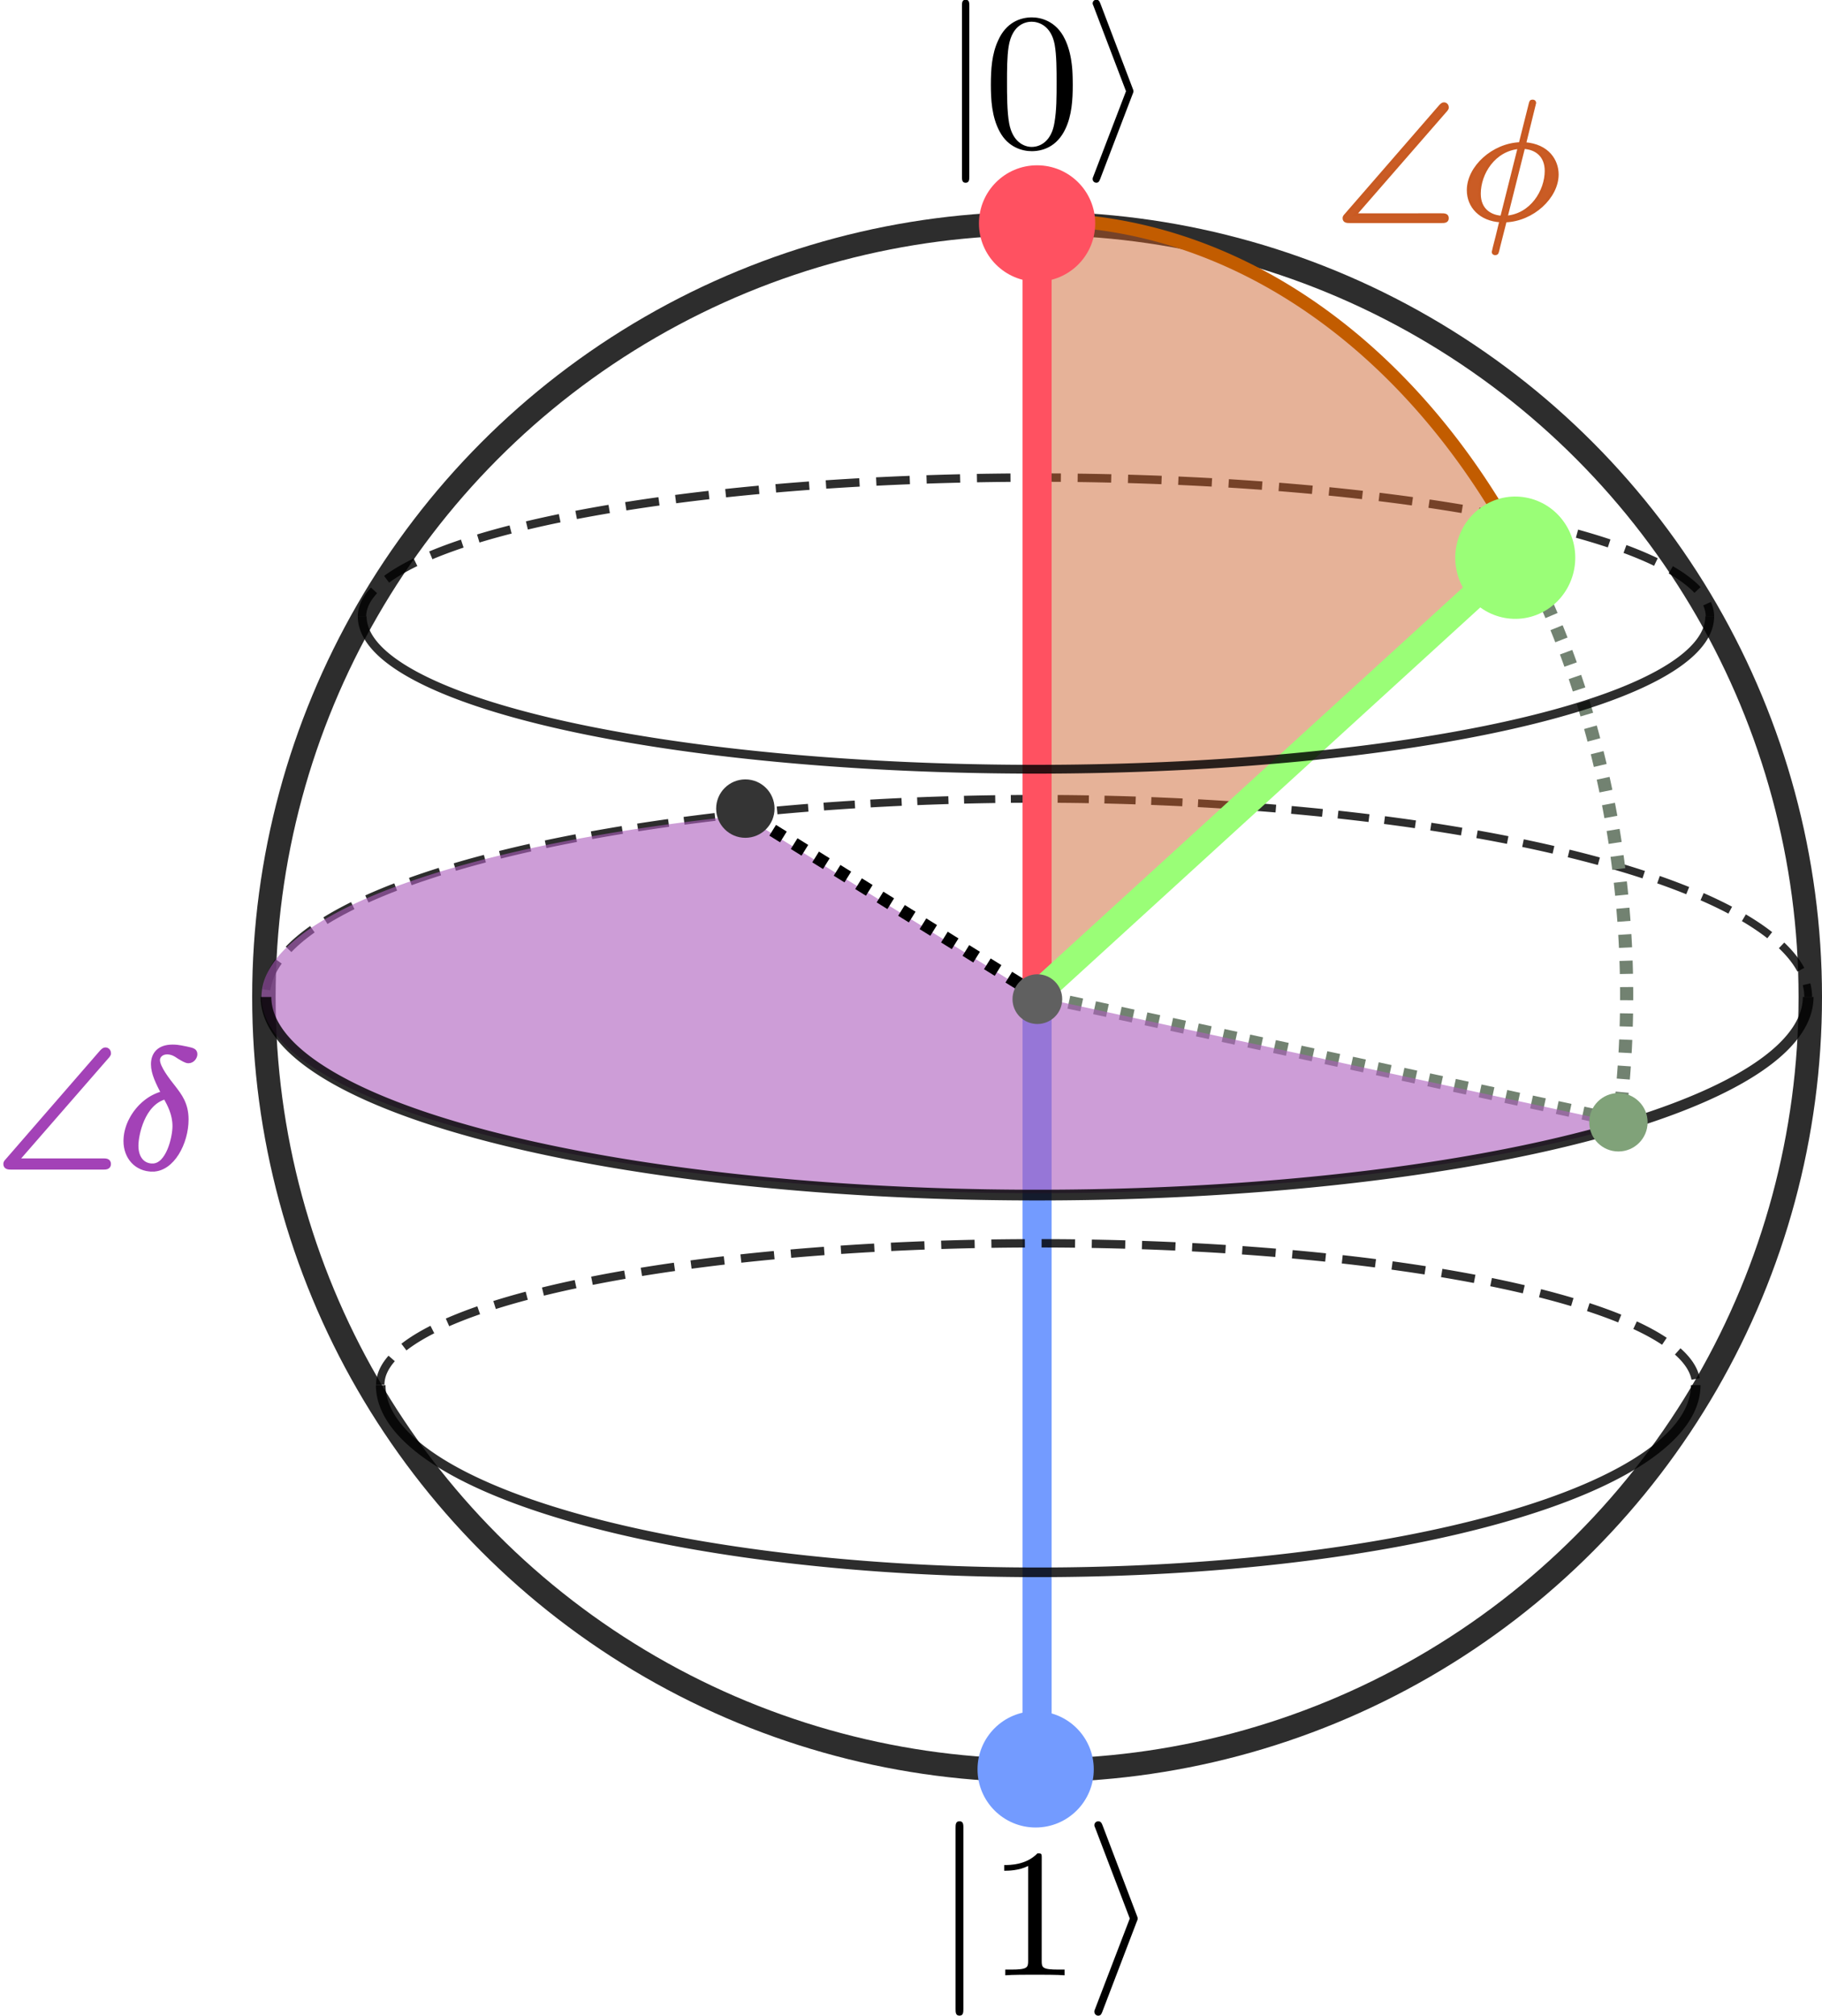 <?xml version="1.0" encoding="UTF-8" standalone="no"?>
<!-- Created with Inkscape (http://www.inkscape.org/) -->

<svg
   xmlns:dc="http://purl.org/dc/elements/1.1/"
   xmlns:cc="http://creativecommons.org/ns#"
   xmlns:rdf="http://www.w3.org/1999/02/22-rdf-syntax-ns#"
   xmlns:svg="http://www.w3.org/2000/svg"
   xmlns="http://www.w3.org/2000/svg"
   xmlns:sodipodi="http://sodipodi.sourceforge.net/DTD/sodipodi-0.dtd"
   xmlns:inkscape="http://www.inkscape.org/namespaces/inkscape"
   width="124.696mm"
   height="137.929mm"
   viewBox="0 0 124.696 137.929"
   version="1.1"
   id="svg8"
   inkscape:version="0.92.5 (2060ec1f9f, 2020-04-08)"
   sodipodi:docname="qubit2.svg">
  <defs
     id="defs2">
    <marker
       inkscape:isstock="true"
       style="overflow:visible"
       id="marker5107"
       refX="0"
       refY="0"
       orient="auto"
       inkscape:stockid="Arrow2Mend">
      <path
         transform="scale(-0.6)"
         d="M 8.719,4.034 -2.207,0.016 8.719,-4.002 c -1.745,2.372 -1.735,5.617 -6e-7,8.035 z"
         style="fill:#739bff;fill-opacity:1;fill-rule:evenodd;stroke:#739bff;stroke-width:0.625;stroke-linejoin:round;stroke-opacity:1"
         id="path5105"
         inkscape:connector-curvature="0" />
    </marker>
    <marker
       inkscape:isstock="true"
       style="overflow:visible"
       id="marker5103"
       refX="0"
       refY="0"
       orient="auto"
       inkscape:stockid="Arrow2Mend">
      <path
         transform="scale(-0.6)"
         d="M 8.719,4.034 -2.207,0.016 8.719,-4.002 c -1.745,2.372 -1.735,5.617 -6e-7,8.035 z"
         style="fill:#63ff89;fill-opacity:1;fill-rule:evenodd;stroke:#63ff89;stroke-width:0.625;stroke-linejoin:round;stroke-opacity:1"
         id="path5101"
         inkscape:connector-curvature="0" />
    </marker>
    <marker
       inkscape:isstock="true"
       style="overflow:visible"
       id="marker5097"
       refX="0"
       refY="0"
       orient="auto"
       inkscape:stockid="Arrow2Lend">
      <path
         transform="matrix(-1.1,0,0,-1.1,-1.1,0)"
         d="M 8.719,4.034 -2.207,0.016 8.719,-4.002 c -1.745,2.372 -1.735,5.617 -6e-7,8.035 z"
         style="fill:#739bff;fill-opacity:1;fill-rule:evenodd;stroke:#739bff;stroke-width:0.625;stroke-linejoin:round;stroke-opacity:1"
         id="path5095"
         inkscape:connector-curvature="0" />
    </marker>
    <marker
       inkscape:isstock="true"
       style="overflow:visible"
       id="marker5093"
       refX="0"
       refY="0"
       orient="auto"
       inkscape:stockid="Arrow2Lend">
      <path
         transform="matrix(-1.1,0,0,-1.1,-1.1,0)"
         d="M 8.719,4.034 -2.207,0.016 8.719,-4.002 c -1.745,2.372 -1.735,5.617 -6e-7,8.035 z"
         style="fill:#63ff89;fill-opacity:1;fill-rule:evenodd;stroke:#63ff89;stroke-width:0.625;stroke-linejoin:round;stroke-opacity:1"
         id="path5091"
         inkscape:connector-curvature="0" />
    </marker>
    <marker
       inkscape:isstock="true"
       style="overflow:visible"
       id="marker5086"
       refX="0"
       refY="0"
       orient="auto"
       inkscape:stockid="Arrow1Send">
      <path
         transform="matrix(-0.2,0,0,-0.2,-1.2,0)"
         style="fill:#739bff;fill-opacity:1;fill-rule:evenodd;stroke:#739bff;stroke-width:1pt;stroke-opacity:1"
         d="M 0,0 5,-5 -12.5,0 5,5 Z"
         id="path5084"
         inkscape:connector-curvature="0" />
    </marker>
    <marker
       inkscape:isstock="true"
       style="overflow:visible"
       id="marker5082"
       refX="0"
       refY="0"
       orient="auto"
       inkscape:stockid="Arrow1Send">
      <path
         transform="matrix(-0.2,0,0,-0.2,-1.2,0)"
         style="fill:#63ff89;fill-opacity:1;fill-rule:evenodd;stroke:#63ff89;stroke-width:1pt;stroke-opacity:1"
         d="M 0,0 5,-5 -12.5,0 5,5 Z"
         id="path5080"
         inkscape:connector-curvature="0" />
    </marker>
    <marker
       inkscape:isstock="true"
       style="overflow:visible"
       id="marker5076"
       refX="0"
       refY="0"
       orient="auto"
       inkscape:stockid="Arrow1Lend">
      <path
         transform="matrix(-0.8,0,0,-0.8,-10,0)"
         style="fill:#739bff;fill-opacity:1;fill-rule:evenodd;stroke:#739bff;stroke-width:1pt;stroke-opacity:1"
         d="M 0,0 5,-5 -12.5,0 5,5 Z"
         id="path5074"
         inkscape:connector-curvature="0" />
    </marker>
    <marker
       inkscape:isstock="true"
       style="overflow:visible"
       id="marker5072"
       refX="0"
       refY="0"
       orient="auto"
       inkscape:stockid="Arrow1Lend">
      <path
         transform="matrix(-0.8,0,0,-0.8,-10,0)"
         style="fill:#63ff89;fill-opacity:1;fill-rule:evenodd;stroke:#63ff89;stroke-width:1pt;stroke-opacity:1"
         d="M 0,0 5,-5 -12.5,0 5,5 Z"
         id="path5070"
         inkscape:connector-curvature="0" />
    </marker>
    <marker
       inkscape:isstock="true"
       style="overflow:visible"
       id="marker11204"
       refX="0"
       refY="0"
       orient="auto"
       inkscape:stockid="Arrow2Mend">
      <path
         inkscape:connector-curvature="0"
         transform="scale(-0.6)"
         d="M 8.719,4.034 -2.207,0.016 8.719,-4.002 c -1.745,2.372 -1.735,5.617 -6e-7,8.035 z"
         style="fill:#000000;fill-opacity:1;fill-rule:evenodd;stroke:#000000;stroke-width:0.625;stroke-linejoin:round;stroke-opacity:1"
         id="path11202" />
    </marker>
    <marker
       inkscape:isstock="true"
       style="overflow:visible"
       id="marker8965"
       refX="0"
       refY="0"
       orient="auto"
       inkscape:stockid="Arrow2Mend">
      <path
         transform="scale(-0.6)"
         d="M 8.719,4.034 -2.207,0.016 8.719,-4.002 c -1.745,2.372 -1.735,5.617 -6e-7,8.035 z"
         style="fill:#000000;fill-opacity:0.995;fill-rule:evenodd;stroke:none;stroke-width:0.625;stroke-linejoin:round;stroke-opacity:1"
         id="path8963"
         inkscape:connector-curvature="0" />
    </marker>
    <marker
       inkscape:isstock="true"
       style="overflow:visible"
       id="marker7204"
       refX="0"
       refY="0"
       orient="auto"
       inkscape:stockid="Arrow2Mend">
      <path
         transform="scale(-0.6)"
         d="M 8.719,4.034 -2.207,0.016 8.719,-4.002 c -1.745,2.372 -1.735,5.617 -6e-7,8.035 z"
         style="fill:#000000;fill-opacity:0.995;fill-rule:evenodd;stroke:none;stroke-width:0.625;stroke-linejoin:round;stroke-opacity:1"
         id="path7202"
         inkscape:connector-curvature="0" />
    </marker>
    <marker
       inkscape:isstock="true"
       style="overflow:visible"
       id="marker5974"
       refX="0"
       refY="0"
       orient="auto"
       inkscape:stockid="Arrow2Mend">
      <path
         transform="scale(-0.6)"
         d="M 8.719,4.034 -2.207,0.016 8.719,-4.002 c -1.745,2.372 -1.735,5.617 -6e-7,8.035 z"
         style="fill:#63ff89;fill-opacity:1;fill-rule:evenodd;stroke:#63ff89;stroke-width:0.625;stroke-linejoin:round;stroke-opacity:1"
         id="path5972"
         inkscape:connector-curvature="0" />
    </marker>
    <marker
       inkscape:isstock="true"
       style="overflow:visible"
       id="marker5396"
       refX="0"
       refY="0"
       orient="auto"
       inkscape:stockid="Arrow2Mend">
      <path
         transform="scale(-0.6)"
         d="M 8.719,4.034 -2.207,0.016 8.719,-4.002 c -1.745,2.372 -1.735,5.617 -6e-7,8.035 z"
         style="fill:#739bff;fill-opacity:1;fill-rule:evenodd;stroke:#739bff;stroke-width:0.625;stroke-linejoin:round;stroke-opacity:1"
         id="path5394"
         inkscape:connector-curvature="0" />
    </marker>
    <marker
       inkscape:stockid="Arrow2Send"
       orient="auto"
       refY="0"
       refX="0"
       id="Arrow2Send"
       style="overflow:visible"
       inkscape:isstock="true">
      <path
         id="path4559"
         style="fill:#000000;fill-opacity:1;fill-rule:evenodd;stroke:#000000;stroke-width:0.625;stroke-linejoin:round;stroke-opacity:1"
         d="M 8.719,4.034 -2.207,0.016 8.719,-4.002 c -1.745,2.372 -1.735,5.617 -6e-7,8.035 z"
         transform="matrix(-0.3,0,0,-0.3,0.69,0)"
         inkscape:connector-curvature="0" />
    </marker>
    <marker
       inkscape:stockid="Arrow2Lend"
       orient="auto"
       refY="0"
       refX="0"
       id="Arrow2Lend"
       style="overflow:visible"
       inkscape:isstock="true">
      <path
         id="path4547"
         style="fill:#000000;fill-opacity:1;fill-rule:evenodd;stroke:#000000;stroke-width:0.625;stroke-linejoin:round;stroke-opacity:1"
         d="M 8.719,4.034 -2.207,0.016 8.719,-4.002 c -1.745,2.372 -1.735,5.617 -6e-7,8.035 z"
         transform="matrix(-1.1,0,0,-1.1,-1.1,0)"
         inkscape:connector-curvature="0" />
    </marker>
    <marker
       inkscape:stockid="Arrow1Lend"
       orient="auto"
       refY="0"
       refX="0"
       id="marker5006"
       style="overflow:visible"
       inkscape:isstock="true">
      <path
         id="path5004"
         d="M 0,0 5,-5 -12.5,0 5,5 Z"
         style="fill:#000000;fill-opacity:1;fill-rule:evenodd;stroke:#000000;stroke-width:1pt;stroke-opacity:1"
         transform="matrix(-0.8,0,0,-0.8,-10,0)"
         inkscape:connector-curvature="0" />
    </marker>
    <marker
       inkscape:stockid="Arrow1Lend"
       orient="auto"
       refY="0"
       refX="0"
       id="marker4978"
       style="overflow:visible"
       inkscape:isstock="true">
      <path
         id="path4976"
         d="M 0,0 5,-5 -12.5,0 5,5 Z"
         style="fill:#000000;fill-opacity:1;fill-rule:evenodd;stroke:#000000;stroke-width:1pt;stroke-opacity:1"
         transform="matrix(-0.8,0,0,-0.8,-10,0)"
         inkscape:connector-curvature="0" />
    </marker>
    <marker
       inkscape:stockid="Arrow1Lend"
       orient="auto"
       refY="0"
       refX="0"
       id="Arrow1Lend"
       style="overflow:visible"
       inkscape:isstock="true">
      <path
         id="path4529"
         d="M 0,0 5,-5 -12.5,0 5,5 Z"
         style="fill:#000000;fill-opacity:1;fill-rule:evenodd;stroke:#000000;stroke-width:1pt;stroke-opacity:1"
         transform="matrix(-0.8,0,0,-0.8,-10,0)"
         inkscape:connector-curvature="0" />
    </marker>
  </defs>
  <sodipodi:namedview
     id="base"
     pagecolor="#ffffff"
     bordercolor="#666666"
     borderopacity="1.0"
     inkscape:pageopacity="0.0"
     inkscape:pageshadow="2"
     inkscape:zoom="1.2977784"
     inkscape:cx="105.85515"
     inkscape:cy="302.43854"
     inkscape:document-units="mm"
     inkscape:current-layer="content"
     showgrid="true"
     inkscape:window-width="1920"
     inkscape:window-height="1025"
     inkscape:window-x="0"
     inkscape:window-y="27"
     inkscape:window-maximized="1"
     fit-margin-top="0"
     fit-margin-left="0"
     fit-margin-right="0"
     fit-margin-bottom="0"
     inkscape:snap-page="true"
     inkscape:snap-grids="false"
     inkscape:snap-to-guides="false"
     inkscape:snap-others="false"
     inkscape:object-nodes="false"
     inkscape:snap-nodes="false"
     inkscape:object-paths="true"
     inkscape:snap-intersection-paths="false"
     inkscape:snap-smooth-nodes="false">
    <inkscape:grid
       empopacity="0.251"
       empcolor="#3fa1ff"
       opacity="0.125"
       color="#ff683f"
       empspacing="5"
       dotted="true"
       spacingy="1.323"
       spacingx="1.323"
       visible="true"
       id="grid815"
       type="xygrid"
       originx="-34.856"
       originy="-108.867" />
  </sodipodi:namedview>
  <g
     inkscape:label="Camada 1"
     inkscape:groupmode="layer"
     id="layer1"
     transform="translate(-34.856,-50.204)">
    <circle
       style="opacity:0.822;fill:none;fill-opacity:0.995;fill-rule:nonzero;stroke:#000000;stroke-width:1.604;stroke-linecap:butt;stroke-linejoin:round;stroke-miterlimit:4;stroke-dasharray:none;stroke-dashoffset:0;stroke-opacity:1"
       id="path4520"
       cx="105.833"
       cy="118.406"
       r="52.917" />
    <path
       style="opacity:0.822;fill:none;fill-opacity:0.995;fill-rule:nonzero;stroke:#000000;stroke-width:0.575;stroke-linecap:butt;stroke-linejoin:round;stroke-miterlimit:4;stroke-dasharray:2.298, 1.149;stroke-dashoffset:3.726;stroke-opacity:1"
       d="m 59.63,92.38 a 46.126,9.505 0 0 1 46.126,-9.505 46.126,9.505 0 0 1 46.126,9.505"
       id="path4522-9"
       inkscape:connector-curvature="0" />
    <path
       style="opacity:0.822;fill:none;fill-opacity:0.995;fill-rule:nonzero;stroke:#000000;stroke-width:0.534;stroke-linecap:butt;stroke-linejoin:round;stroke-miterlimit:4;stroke-dasharray:2.136, 1.068;stroke-dashoffset:2.711;stroke-opacity:1"
       d="m 53.06,118.406 a 52.773,13.554 0 0 1 52.773,-13.554 52.773,13.554 0 0 1 52.773,13.554"
       id="path4522"
       inkscape:connector-curvature="0" />
    <path
       style="fill:none;stroke:#739bff;stroke-width:1.987;stroke-linecap:butt;stroke-linejoin:miter;stroke-miterlimit:4;stroke-dasharray:none;stroke-opacity:1"
       d="M 105.833,118.406 V 170"
       id="path5296"
       inkscape:connector-curvature="0" />
    <path
       style="opacity:1;fill:#ca5a23;fill-opacity:0.468;stroke:#c25c00;stroke-width:0.9;stroke-miterlimit:4;stroke-dasharray:none;stroke-dashoffset:0;stroke-opacity:1"
       id="path4741"
       sodipodi:type="arc"
       sodipodi:cx="-118.56086"
       sodipodi:cy="105.97063"
       sodipodi:rx="53.119789"
       sodipodi:ry="40.094059"
       sodipodi:start="0"
       sodipodi:end="0.96289533"
       d="m -65.441,105.971 a 53.12,40.094 0 0 1 -22.781,32.911 l -30.339,-32.911 z"
       transform="matrix(-0.001,-1,1,-0.002,0,0)" />
    <path
       style="fill:none;stroke:#ff5161;stroke-width:1.987;stroke-linecap:butt;stroke-linejoin:miter;stroke-miterlimit:4;stroke-dasharray:none;stroke-opacity:1"
       d="M 105.833,118.406 V 66.812"
       id="path4524"
       inkscape:connector-curvature="0" />
    <path
       style="opacity:1;fill:none;fill-opacity:0.459;stroke:#728271;stroke-width:0.9;stroke-miterlimit:4;stroke-dasharray:0.9, 0.9;stroke-dashoffset:0;stroke-opacity:1"
       id="path4741-6"
       sodipodi:type="arc"
       sodipodi:cx="-118.56086"
       sodipodi:cy="105.97063"
       sodipodi:rx="53.119793"
       sodipodi:ry="40.094059"
       sodipodi:start="0.96975555"
       sodipodi:end="1.7336257"
       d="m -88.522,139.038 a 53.12,40.094 0 0 1 -38.651,6.496 l 8.611,-39.564 z"
       transform="matrix(-0.001,-1,1,-0.002,0,0)" />
    <path
       style="opacity:1;vector-effect:none;fill:none;fill-opacity:1;stroke:#9afe77;stroke-width:1.808;stroke-linecap:butt;stroke-linejoin:miter;stroke-miterlimit:4;stroke-dasharray:none;stroke-dashoffset:0;stroke-opacity:1"
       d="M 105.693,118.34 137.767,89.07"
       id="path5944"
       inkscape:connector-curvature="0"
       sodipodi:nodetypes="cc"
       inkscape:transform-center-x="-15.94237"
       inkscape:transform-center-y="-14.793839" />
    <path
       style="opacity:0.822;fill:none;fill-opacity:0.995;fill-rule:nonzero;stroke:#000000;stroke-width:0.658;stroke-linecap:butt;stroke-linejoin:round;stroke-miterlimit:4;stroke-dasharray:none;stroke-dashoffset:0;stroke-opacity:1"
       d="m 150.908,144.96 v 0 a 44.998,12.806 0 0 1 -44.998,12.806 44.998,12.806 0 0 1 -44.998,-12.806"
       id="path7441-2-1"
       inkscape:connector-curvature="0" />
    <path
       style="opacity:0.822;fill:none;fill-opacity:0.995;fill-rule:nonzero;stroke:#000000;stroke-width:0.573;stroke-linecap:butt;stroke-linejoin:round;stroke-miterlimit:4;stroke-dasharray:2.291, 1.145;stroke-dashoffset:3.726;stroke-opacity:1"
       d="m 60.881,144.929 a 45.029,9.672 0 0 1 45.029,-9.672 45.029,9.672 0 0 1 45.029,9.672"
       id="path4522-9-2"
       inkscape:connector-curvature="0" />
    <g
       id="g10338"
       transform="matrix(0.838,0,0,0.838,28.682,-24.969)"
       style="fill-opacity:1">
      <g
         word-spacing="normal"
         letter-spacing="normal"
         font-size-adjust="none"
         font-stretch="normal"
         font-weight="normal"
         font-variant="normal"
         font-style="normal"
         stroke-miterlimit="10.433"
         xml:space="preserve"
         transform="matrix(0.3,0,0,-0.3,-52.5,222.75)"
         id="content"
         style="font-style:normal;font-variant:normal;font-weight:normal;font-stretch:normal;letter-spacing:normal;word-spacing:normal;text-anchor:start;fill-opacity:1;fill-rule:evenodd;stroke:#000000;stroke-linecap:butt;stroke-linejoin:miter;stroke-miterlimit:10.433;stroke-dasharray:none;stroke-dashoffset:0;stroke-opacity:1"><path
           id="path10331"
           d="m 463.44,441.78 v 0.16 0.17 l -0.01,0.16 v 0.08 0.08 l -0.01,0.08 -0.01,0.08 -0.01,0.07 -0.01,0.07 -0.02,0.07 -0.01,0.07 -0.02,0.07 -0.02,0.06 -0.03,0.06 -0.03,0.06 -0.03,0.06 -0.03,0.05 -0.04,0.05 -0.04,0.05 -0.05,0.04 -0.05,0.04 -0.03,0.01 -0.03,0.02 -0.03,0.02 -0.03,0.01 -0.03,0.01 -0.03,0.02 -0.03,0.01 -0.04,0.01 -0.04,0.01 -0.03,0.01 h -0.04 l -0.04,0.01 h -0.04 l -0.05,0.01 h -0.04 -0.05 c -1,0 -1,-0.89 -1,-1.78 v -46.24 c 0,-0.9 0,-1.79 1,-1.79 1,0 1,0.89 1,1.79 z"
           inkscape:connector-curvature="0"
           style="fill-opacity:1;stroke-width:0" /><path
           id="path10333"
           d="m 483.149,-62.142 v 0.05 0.06 0.05 0.05 0.05 0.05 0.04 l -0.01,0.05 v 0.04 0.04 0.04 0.04 0.04 0.03 l -0.01,0.04 v 0.03 l -0.01,0.07 -0.01,0.06 -0.01,0.05 -0.01,0.05 -0.02,0.05 -0.02,0.04 -0.02,0.04 -0.03,0.03 -0.02,0.03 -0.04,0.03 -0.03,0.03 -0.04,0.02 -0.05,0.02 -0.02,0.01 -0.02,0.01 h -0.03 l -0.03,0.01 -0.02,0.01 h -0.03 l -0.04,0.01 h -0.03 l -0.03,0.01 h -0.04 -0.03 l -0.04,0.01 h -0.04 -0.04 -0.04 -0.04 -0.05 l -0.04,0.01 h -0.05 -0.05 -0.05 -0.05 c -3.1,-3.19 -7.47,-3.19 -9.07,-3.19 v -1.55 c 1,0 3.94,0 6.52,1.3 v -25.81 c 0,-1.8 -0.14,-2.39 -4.63,-2.39 h -1.59 v -1.55 c 1.75,0.16 6.08,0.16 8.06,0.16 2,0 6.33,0 8.08,-0.16 v 1.55 h -1.59 c -4.49,0 -4.64,0.54 -4.64,2.39 z"
           inkscape:connector-curvature="0"
           style="fill-opacity:1;stroke-width:0" /><path
           id="path10335"
           d="m 507.87,417.81 0.01,0.03 0.01,0.02 0.01,0.03 0.01,0.02 0.01,0.03 0.01,0.02 0.01,0.03 0.01,0.02 0.01,0.02 0.01,0.02 0.01,0.02 v 0.03 l 0.02,0.03 0.01,0.04 0.01,0.04 0.02,0.03 0.01,0.03 0.01,0.03 v 0.03 l 0.01,0.02 0.01,0.03 0.01,0.02 v 0.02 l 0.01,0.02 v 0.02 0.02 l 0.01,0.02 v 0.01 0.02 0.01 0.02 l 0.01,0.01 v 0.03 0.03 0.02 c 0,0.16 0,0.25 -0.25,0.85 l -8.72,22.92 c -0.3,0.84 -0.6,1.14 -1.14,1.14 -0.55,0 -1,-0.44 -1,-0.99 0,-0.15 0,-0.25 0.25,-0.79 l 8.83,-23.13 -8.83,-23.01 c -0.25,-0.55 -0.25,-0.64 -0.25,-0.89 0,-0.55 0.45,-1 1,-1 0.65,0 0.84,0.5 1.04,1 z"
           inkscape:connector-curvature="0"
           style="fill-opacity:1;stroke-width:0" /></g>    </g>
    <g
       id="g10399"
       transform="matrix(0.89,0,0,0.89,23.775,94.979)"
       style="fill-opacity:1">
      <g
         word-spacing="normal"
         letter-spacing="normal"
         font-size-adjust="none"
         font-stretch="normal"
         font-weight="normal"
         font-variant="normal"
         font-style="normal"
         stroke-miterlimit="10.433"
         xml:space="preserve"
         transform="matrix(0.3,0,0,-0.3,-52.5,222.75)"
         id="g10397"
         style="font-style:normal;font-variant:normal;font-weight:normal;font-stretch:normal;letter-spacing:normal;word-spacing:normal;text-anchor:start;fill-opacity:1;fill-rule:evenodd;stroke:#000000;stroke-linecap:butt;stroke-linejoin:miter;stroke-miterlimit:10.433;stroke-dasharray:none;stroke-dashoffset:0;stroke-opacity:1"><path
           id="path10391"
           d="m 463.44,441.78 v 0.16 0.17 l -0.01,0.16 v 0.08 0.08 l -0.01,0.08 -0.01,0.08 -0.01,0.07 -0.01,0.07 -0.02,0.07 -0.01,0.07 -0.02,0.07 -0.02,0.06 -0.03,0.06 -0.03,0.06 -0.03,0.06 -0.03,0.05 -0.04,0.05 -0.04,0.05 -0.05,0.04 -0.05,0.04 -0.03,0.01 -0.03,0.02 -0.03,0.02 -0.03,0.01 -0.03,0.01 -0.03,0.02 -0.03,0.01 -0.04,0.01 -0.04,0.01 -0.03,0.01 h -0.04 l -0.04,0.01 h -0.04 l -0.05,0.01 h -0.04 -0.05 c -1,0 -1,-0.89 -1,-1.78 v -46.24 c 0,-0.9 0,-1.79 1,-1.79 1,0 1,0.89 1,1.79 z"
           inkscape:connector-curvature="0"
           style="fill-opacity:1;stroke-width:0" /><path
           id="path10393"
           d="m 491.477,888.492 -0.01,0.74 -0.01,0.75 -0.02,0.75 -0.03,0.74 -0.04,0.75 -0.06,0.74 -0.08,0.74 -0.1,0.73 -0.11,0.73 -0.14,0.73 -0.16,0.72 -0.19,0.72 -0.22,0.72 -0.24,0.7 -0.28,0.7 -0.15,0.35 -0.16,0.34 c -2.28,4.8 -6.38,5.6 -8.47,5.6 -2.98,0 -6.63,-1.3 -8.67,-5.94 -1.6,-3.44 -1.85,-7.33 -1.85,-11.31 0,-3.74 0.21,-8.22 2.25,-12 2.14,-4.03 5.79,-5.03 8.22,-5.03 v 1.09 c -1.93,0 -4.89,1.25 -5.78,6.03 -0.55,2.98 -0.55,7.56 -0.55,10.52 0,3.18 0,6.46 0.41,9.15 0.94,5.94 4.67,6.38 5.92,6.38 1.64,0 4.94,-0.89 5.88,-5.83 0.5,-2.78 0.5,-6.58 0.5,-9.7 0,-3.75 0,-7.13 -0.55,-10.32 -0.75,-4.73 -3.59,-6.23 -5.83,-6.23 v 0 -1.09 c 2.69,0 6.47,1.04 8.67,5.78 1.6,3.43 1.85,7.31 1.85,11.25 z"
           inkscape:connector-curvature="0"
           style="fill-opacity:1;stroke-width:0" /><path
           id="path10395"
           d="m 507.87,417.81 0.01,0.03 0.01,0.02 0.01,0.03 0.01,0.02 0.01,0.03 0.01,0.02 0.01,0.03 0.01,0.02 0.01,0.02 0.01,0.02 0.01,0.02 v 0.03 l 0.02,0.03 0.01,0.04 0.01,0.04 0.02,0.03 0.01,0.03 0.01,0.03 v 0.03 l 0.01,0.02 0.01,0.03 0.01,0.02 v 0.02 l 0.01,0.02 v 0.02 0.02 l 0.01,0.02 v 0.01 0.02 0.01 0.02 l 0.01,0.01 v 0.03 0.03 0.02 c 0,0.16 0,0.25 -0.25,0.85 l -8.72,22.92 c -0.3,0.84 -0.6,1.14 -1.14,1.14 -0.55,0 -1,-0.44 -1,-0.99 0,-0.15 0,-0.25 0.25,-0.79 l 8.83,-23.13 -8.83,-23.01 c -0.25,-0.55 -0.25,-0.64 -0.25,-0.89 0,-0.55 0.45,-1 1,-1 0.65,0 0.84,0.5 1.04,1 z"
           inkscape:connector-curvature="0"
           style="fill-opacity:1;stroke-width:0" /></g>    </g>
    <ellipse
       style="opacity:1;vector-effect:none;fill:#9afe77;fill-opacity:1;fill-rule:nonzero;stroke:none;stroke-width:0.157;stroke-linecap:butt;stroke-linejoin:miter;stroke-miterlimit:4;stroke-dasharray:none;stroke-dashoffset:14.083;stroke-opacity:1"
       id="path8961-0-3"
       cx="71.743"
       cy="149.007"
       inkscape:transform-center-x="-0.37356676"
       inkscape:transform-center-y="-0.22752253"
       transform="matrix(0.843,-0.538,0.524,0.852,0,0)"
       rx="4.128"
       ry="4.161" />
    <path
       style="opacity:0.822;fill:none;fill-opacity:0.995;fill-rule:nonzero;stroke:#000000;stroke-width:0.602;stroke-linecap:butt;stroke-linejoin:round;stroke-miterlimit:4;stroke-dasharray:none;stroke-dashoffset:0;stroke-opacity:1"
       d="m 151.868,92.372 v 0 A 46.111,10.455 0 0 1 105.756,102.827 46.111,10.455 0 0 1 59.645,92.372"
       id="path7441-2"
       inkscape:connector-curvature="0" />
    <path
       style="opacity:1;vector-effect:none;fill:#ae5fbe;fill-opacity:0.606;stroke:none;stroke-width:0.723;stroke-linecap:round;stroke-linejoin:miter;stroke-miterlimit:4;stroke-dasharray:none;stroke-dashoffset:0;stroke-opacity:1"
       id="path4793"
       sodipodi:type="arc"
       sodipodi:cx="105.83333"
       sodipodi:cy="118.40636"
       sodipodi:rx="53.080154"
       sodipodi:ry="13.422867"
       sodipodi:start="0.70739415"
       sodipodi:end="4.3230404"
       d="M 146.177,127.129 A 53.08,13.423 0 0 1 88.041,131.053 53.08,13.423 0 0 1 52.768,118.725 53.08,13.423 0 0 1 85.685,105.988 l 20.148,12.418 z" />
    <path
       style="fill:none;stroke:#000000;stroke-width:0.865;stroke-linecap:butt;stroke-linejoin:miter;stroke-miterlimit:4;stroke-dasharray:0.865, 0.865;stroke-dashoffset:0;stroke-opacity:1"
       d="M 106.101,118.422 85.9,105.859"
       id="path4801"
       inkscape:connector-curvature="0"
       sodipodi:nodetypes="cc" />
    <circle
       style="opacity:1;vector-effect:none;fill:#606060;fill-opacity:1;fill-rule:nonzero;stroke:none;stroke-width:0.064;stroke-linecap:butt;stroke-linejoin:miter;stroke-miterlimit:4;stroke-dasharray:none;stroke-dashoffset:14.083;stroke-opacity:1"
       id="path8961-0-9"
       cx="105.852"
       cy="118.555"
       r="1.701" />
    <path
       style="opacity:0.822;fill:none;fill-opacity:0.995;fill-rule:nonzero;stroke:#000000;stroke-width:0.733;stroke-linecap:butt;stroke-linejoin:round;stroke-miterlimit:4;stroke-dasharray:none;stroke-dashoffset:0;stroke-opacity:1"
       d="m 158.606,118.406 v 0 a 52.773,13.554 0 0 1 -52.773,13.554 52.773,13.554 0 0 1 -52.773,-13.554"
       id="path7441"
       inkscape:connector-curvature="0" />
    <circle
       style="opacity:1;vector-effect:none;fill:#ff5161;fill-opacity:1;fill-rule:nonzero;stroke:none;stroke-width:0.15;stroke-linecap:butt;stroke-linejoin:miter;stroke-miterlimit:4;stroke-dasharray:none;stroke-dashoffset:14.083;stroke-opacity:1"
       id="path8961-7"
       cx="105.833"
       cy="65.49"
       r="3.978" />
    <circle
       style="opacity:1;vector-effect:none;fill:#739bff;fill-opacity:1;fill-rule:nonzero;stroke:none;stroke-width:0.15;stroke-linecap:butt;stroke-linejoin:miter;stroke-miterlimit:4;stroke-dasharray:none;stroke-dashoffset:14.083;stroke-opacity:1"
       id="path8961-0"
       cx="105.735"
       cy="171.245"
       r="3.978" />
    <g
       id="g1785"
       transform="translate(-30.866,23.273)"
       style="fill:#a342b7;fill-opacity:1;stroke:#a342b7;stroke-width:0.3;stroke-miterlimit:4;stroke-dasharray:none;stroke-opacity:1">
      <g
         word-spacing="normal"
         letter-spacing="normal"
         font-size-adjust="none"
         font-stretch="normal"
         font-weight="normal"
         font-variant="normal"
         font-style="normal"
         stroke-miterlimit="10.433"
         xml:space="preserve"
         transform="matrix(0.233,0,0,-0.233,-40.688,201.438)"
         id="g1783"
         style="font-style:normal;font-variant:normal;font-weight:normal;font-stretch:normal;letter-spacing:normal;word-spacing:normal;text-anchor:start;fill:#a342b7;fill-opacity:1;fill-rule:evenodd;stroke:#a342b7;stroke-width:1.29;stroke-linecap:butt;stroke-linejoin:miter;stroke-miterlimit:4;stroke-dasharray:none;stroke-dashoffset:0;stroke-opacity:1"><path
           id="path1779"
           d="m 488.1,438.73 0.02,0.03 0.03,0.02 0.02,0.03 0.02,0.03 0.03,0.02 0.02,0.03 0.04,0.05 0.04,0.04 0.03,0.05 0.03,0.04 0.03,0.05 0.03,0.04 0.03,0.04 0.02,0.03 0.02,0.04 0.02,0.03 0.02,0.04 0.01,0.03 0.02,0.03 0.01,0.03 0.01,0.03 0.01,0.03 0.01,0.02 v 0.03 l 0.01,0.02 v 0.03 l 0.01,0.02 v 0.02 0.03 0.04 0.04 0.04 c 0,0.54 -0.43,1 -0.98,1 -0.31,0 -0.61,-0.16 -1.11,-0.71 l -27.64,-31.82 c -0.45,-0.5 -0.59,-0.66 -0.59,-1.05 0,-1 0.93,-1 1.78,-1 h 26.81 c 0.84,0 1.73,0 1.73,1 0,1 -0.89,1 -1.73,1 H 461.5 Z"
           inkscape:connector-curvature="0"
           style="fill:#a342b7;fill-opacity:1;stroke:#a342b7;stroke-width:1.29;stroke-miterlimit:4;stroke-dasharray:none;stroke-opacity:1" /><path
           id="path1781"
           d="m 504.68,427.96 -0.58,-0.15 -0.58,-0.18 -0.56,-0.21 -0.55,-0.24 -0.54,-0.26 -0.53,-0.28 -0.52,-0.31 -0.5,-0.33 -0.49,-0.35 -0.48,-0.38 -0.47,-0.39 -0.44,-0.41 -0.44,-0.42 -0.41,-0.45 -0.4,-0.46 -0.38,-0.47 -0.37,-0.49 -0.34,-0.5 -0.33,-0.51 -0.3,-0.52 -0.28,-0.53 -0.27,-0.53 -0.24,-0.55 -0.22,-0.55 -0.19,-0.56 -0.17,-0.56 -0.15,-0.57 -0.12,-0.56 -0.09,-0.57 -0.07,-0.57 -0.04,-0.57 -0.02,-0.57 c 0,-4.78 3.19,-8.35 7.88,-8.35 v 1.09 c -2.75,0 -4.78,2.09 -4.78,5.87 0,3.14 1.84,12.5 8.56,14.3 v 0 c 1.25,-2.28 2.73,-4.98 2.73,-8.56 0,-3.3 -1.89,-11.61 -6.51,-11.61 v -1.09 c 5.83,0 9.95,7.81 9.95,14.68 0,4.55 -1.98,7.03 -3.69,9.27 -1.78,2.25 -4.71,5.98 -4.71,8.17 0,1.11 0.98,2.3 2.73,2.3 1.5,0 2.48,-0.64 3.53,-1.35 1,-0.59 2,-1.25 2.75,-1.25 1.23,0 1.98,1.21 1.98,2 0,1.1 -0.79,1.24 -2.59,1.64 -2.58,0.55 -3.28,0.55 -4.08,0.55 -3.89,0 -5.68,-2.14 -5.68,-5.12 0,-2.71 1.45,-5.49 3,-8.54 z"
           inkscape:connector-curvature="0"
           style="fill:#a342b7;fill-opacity:1;stroke:#a342b7;stroke-width:1.29;stroke-miterlimit:4;stroke-dasharray:none;stroke-opacity:1" /></g>    </g>
    <g
       id="g1874"
       transform="translate(60.742,-41.43)"
       style="fill:#c95a22;fill-opacity:0.982;stroke:#c95a22;stroke-width:0.2;stroke-miterlimit:4;stroke-dasharray:none;stroke-opacity:1">
      <g
         word-spacing="normal"
         letter-spacing="normal"
         font-size-adjust="none"
         font-stretch="normal"
         font-weight="normal"
         font-variant="normal"
         font-style="normal"
         stroke-miterlimit="10.433"
         xml:space="preserve"
         transform="matrix(0.233,0,0,-0.233,-40.688,201.438)"
         id="g1872"
         style="font-style:normal;font-variant:normal;font-weight:normal;font-stretch:normal;letter-spacing:normal;word-spacing:normal;text-anchor:start;fill:#c95a22;fill-opacity:0.982;fill-rule:evenodd;stroke:#c95a22;stroke-width:0.86;stroke-linecap:butt;stroke-linejoin:miter;stroke-miterlimit:4;stroke-dasharray:none;stroke-dashoffset:0;stroke-opacity:1"><path
           id="path1866"
           d="m 488.1,438.73 0.02,0.03 0.03,0.02 0.02,0.03 0.02,0.03 0.03,0.02 0.02,0.03 0.04,0.05 0.04,0.04 0.03,0.05 0.03,0.04 0.03,0.05 0.03,0.04 0.03,0.04 0.02,0.03 0.02,0.04 0.02,0.03 0.02,0.04 0.01,0.03 0.02,0.03 0.01,0.03 0.01,0.03 0.01,0.03 0.01,0.02 v 0.03 l 0.01,0.02 v 0.03 l 0.01,0.02 v 0.02 0.03 0.04 0.04 0.04 c 0,0.54 -0.43,1 -0.98,1 -0.31,0 -0.61,-0.16 -1.11,-0.71 l -27.64,-31.82 c -0.45,-0.5 -0.59,-0.66 -0.59,-1.05 0,-1 0.93,-1 1.78,-1 h 26.81 c 0.84,0 1.73,0 1.73,1 0,1 -0.89,1 -1.73,1 H 461.5 Z"
           inkscape:connector-curvature="0"
           style="fill:#c95a22;fill-opacity:0.982;stroke:#c95a22;stroke-width:0.86;stroke-miterlimit:4;stroke-dasharray:none;stroke-opacity:1" /><path
           id="path1870"
           d="m 514.137,440.367 v 0.01 0.01 0 0.01 0.01 l 0.01,0.01 v 0 0.01 0.02 l 0.01,0.03 v 0.02 l 0.01,0.02 v 0.03 l 0.01,0.03 v 0.02 l 0.01,0.03 0.01,0.03 0.01,0.03 0.01,0.06 0.01,0.06 0.01,0.03 0.01,0.02 0.01,0.03 v 0.03 l 0.01,0.02 v 0.02 l 0.01,0.02 v 0.02 l 0.01,0.01 v 0.01 0.01 0.01 0 0.01 l 0.01,0.01 v 0 0.01 0 0 0.01 c 0,0.04 0,0.5 -0.6,0.5 -0.5,0 -0.54,-0.16 -0.75,-1 l -2.89,-11.5 c -7.92,-0.25 -15.25,-6.88 -15.25,-13.66 0,-4.73 3.49,-8.67 9.57,-9.01 l 0.25,1.09 c -2.99,0.14 -6.58,1.89 -6.58,6.87 0,5.99 4.3,12.96 11.72,13.6 l -5.14,-20.47 -0.25,-1.09 c -0.39,-1.55 -0.74,-3.15 -1.14,-4.69 -0.6,-2.35 -1.1,-4.24 -1.1,-4.39 0,-0.49 0.35,-0.55 0.6,-0.55 0.25,0 0.36,0.06 0.5,0.2 0.09,0.1 0.4,1.3 0.54,2 l 1.89,7.43 0.25,1.09 5.14,20.47 c 3.79,-0.19 6.63,-2.49 6.63,-6.88 0,-5.87 -4.28,-13 -11.77,-13.59 l -0.25,-1.09 c 8.03,0.25 15.25,6.96 15.25,13.64 0,3.93 -2.64,8.53 -9.56,9.03 z"
           inkscape:connector-curvature="0"
           style="fill:#c95a22;fill-opacity:0.982;stroke:#c95a22;stroke-width:0.86;stroke-miterlimit:4;stroke-dasharray:none;stroke-opacity:1" /></g>    </g>
    <circle
       style="opacity:1;vector-effect:none;fill:#343434;fill-opacity:1;fill-rule:nonzero;stroke:none;stroke-width:0.076;stroke-linecap:butt;stroke-linejoin:miter;stroke-miterlimit:4;stroke-dasharray:none;stroke-dashoffset:14.083;stroke-opacity:1"
       id="path8961-7-3"
       cx="85.867"
       cy="105.52"
       r="1.998" />
    <circle
       style="opacity:1;vector-effect:none;fill:#80a279;fill-opacity:1;fill-rule:nonzero;stroke:none;stroke-width:0.076;stroke-linecap:butt;stroke-linejoin:miter;stroke-miterlimit:4;stroke-dasharray:none;stroke-dashoffset:14.083;stroke-opacity:1"
       id="path8961-7-3-6"
       cx="145.619"
       cy="126.978"
       r="1.998" />
  </g>
</svg>

